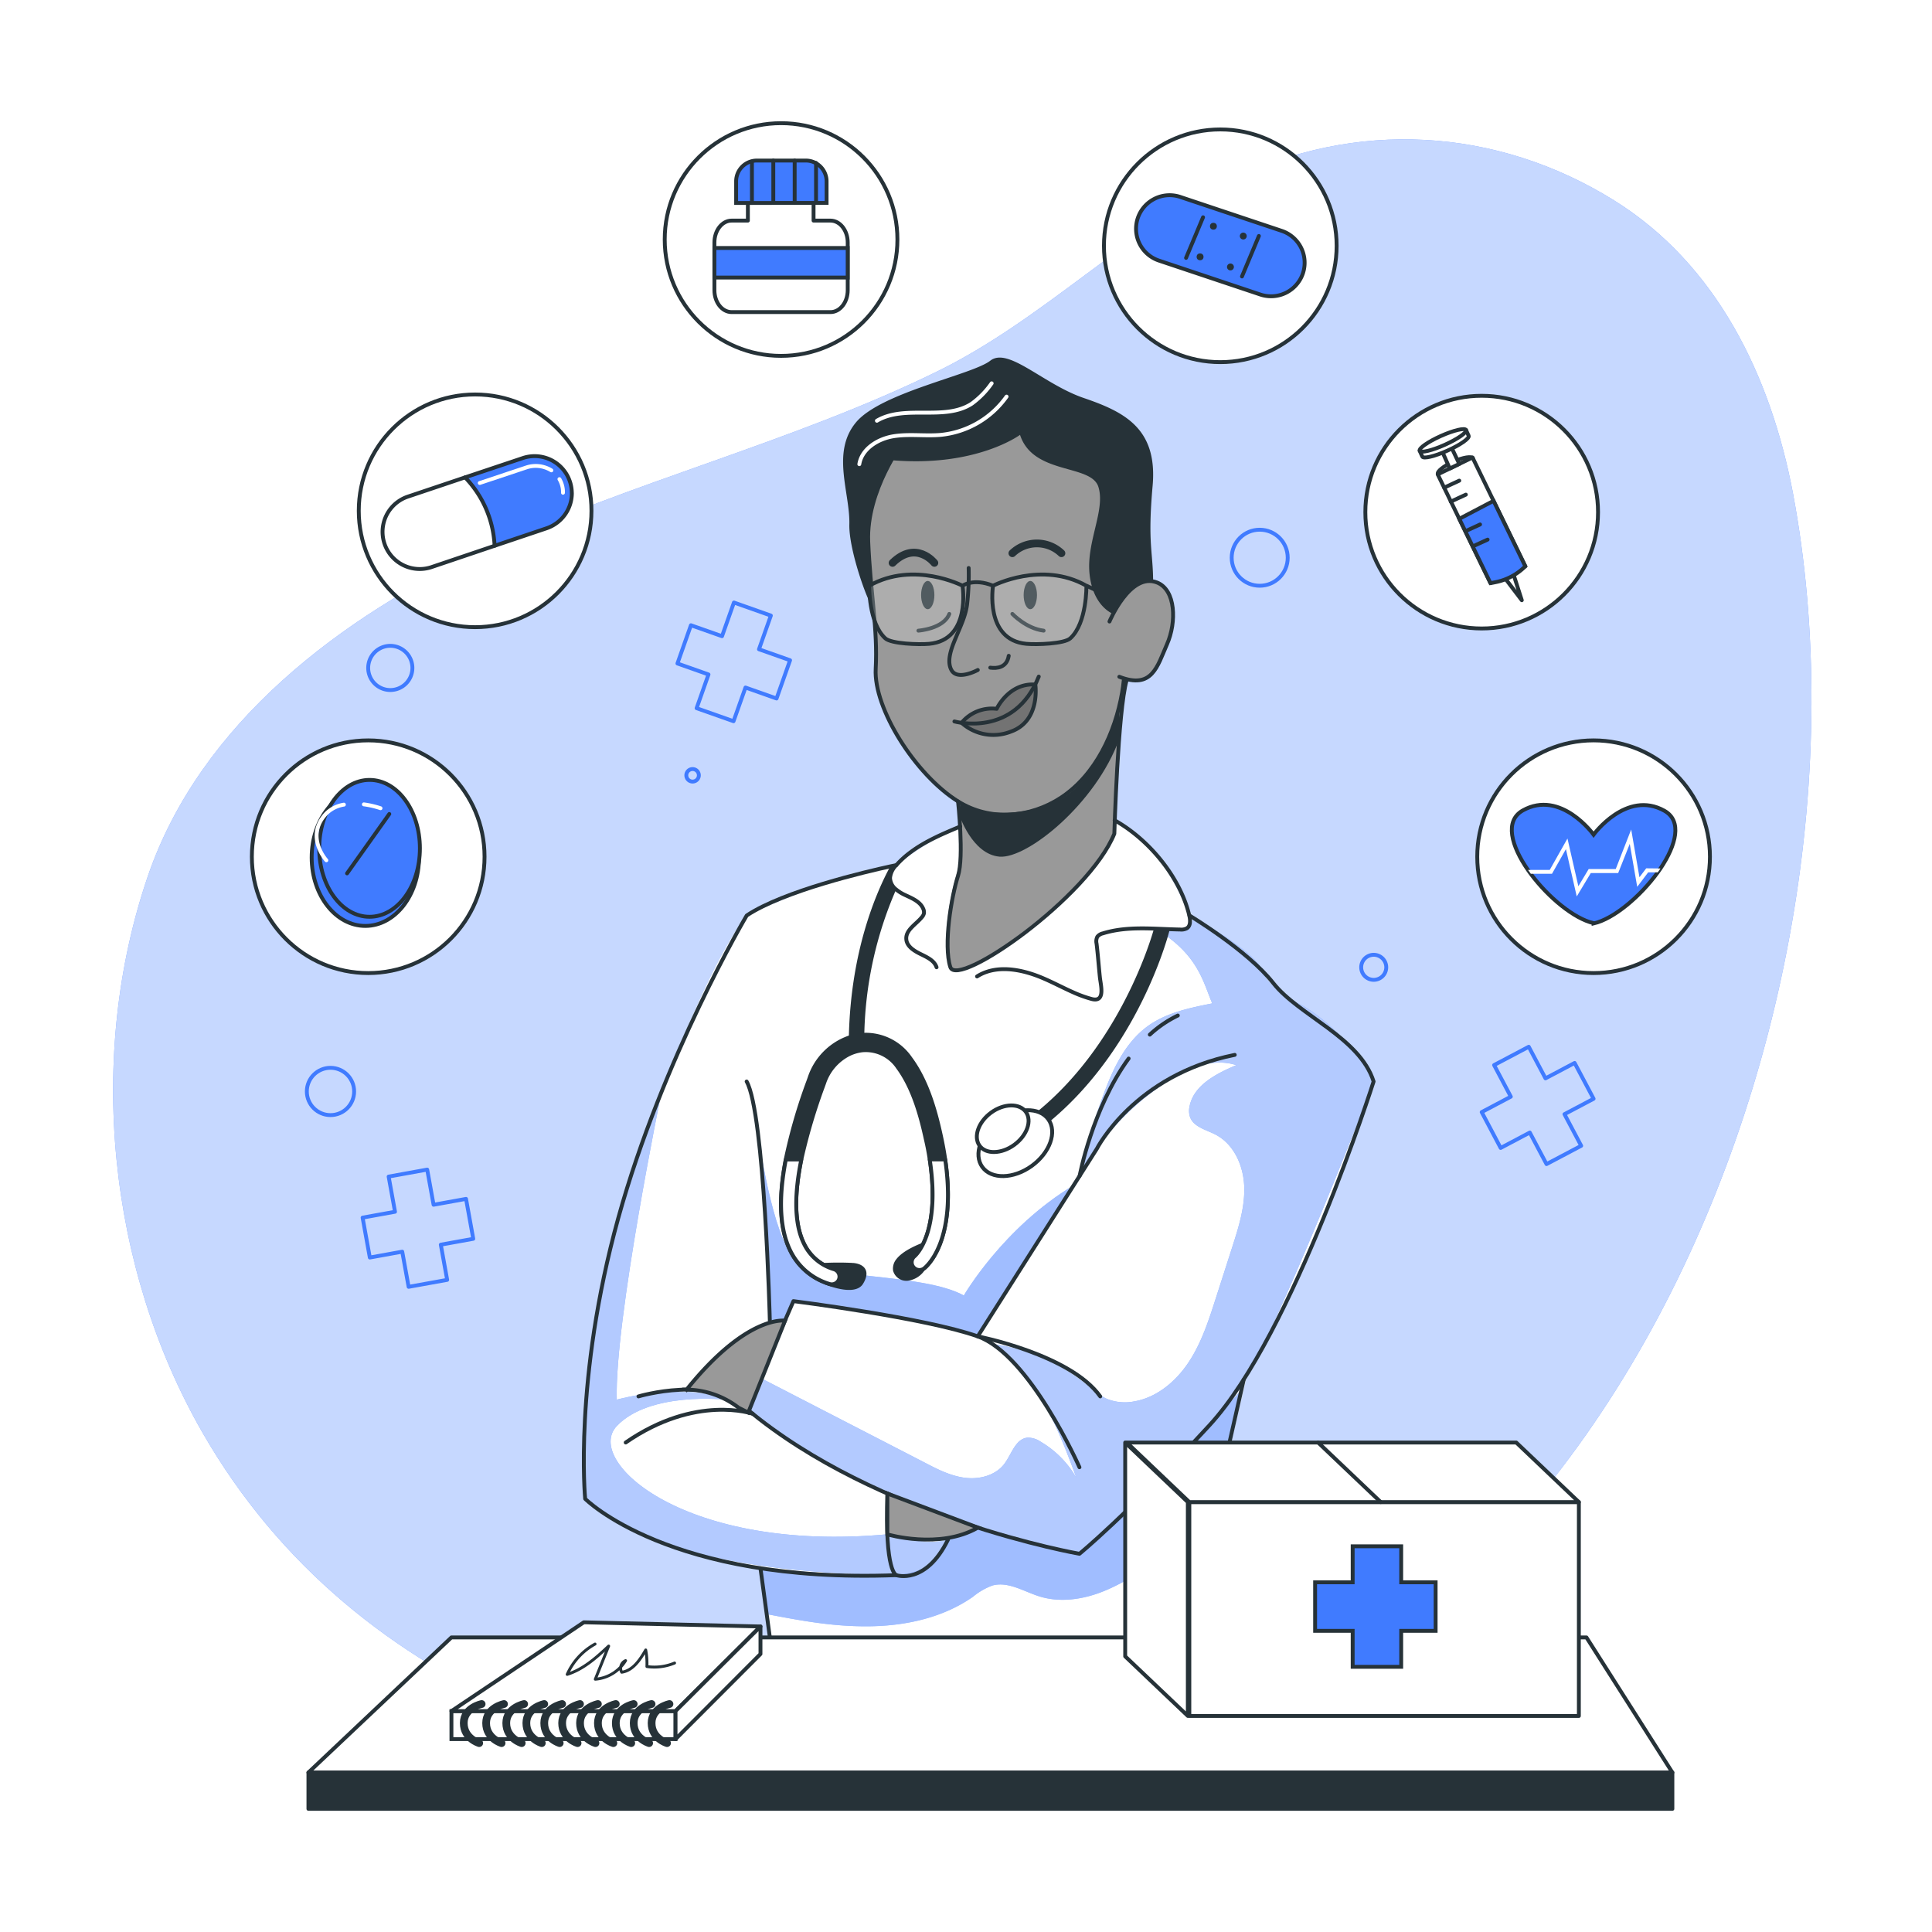 <svg class="animated" id="freepik_stories-medicine" xmlns="http://www.w3.org/2000/svg" viewBox="0 0 500 500" version="1.1" xmlns:xlink="http://www.w3.org/1999/xlink" xmlns:svgjs="http://svgjs.com/svgjs"><style>svg#freepik_stories-medicine:not(.animated) .animable {opacity: 0;}svg#freepik_stories-medicine.animated #freepik--background-simple--inject-63 {animation: 1s 1 forwards cubic-bezier(.36,-0.01,.5,1.38) slideUp;animation-delay: 0s;}svg#freepik_stories-medicine.animated #freepik--Graphics--inject-63 {animation: 1s 1 forwards cubic-bezier(.36,-0.01,.5,1.38) lightSpeedLeft;animation-delay: 0s;}svg#freepik_stories-medicine.animated #freepik--Character--inject-63 {animation: 1s 1 forwards cubic-bezier(.36,-0.01,.5,1.38) zoomIn;animation-delay: 0s;}svg#freepik_stories-medicine.animated #freepik--Table--inject-63 {animation: 1s 1 forwards cubic-bezier(.36,-0.01,.5,1.38) zoomOut;animation-delay: 0s;}svg#freepik_stories-medicine.animated #freepik--Notebook--inject-63 {animation: 1s 1 forwards cubic-bezier(.36,-0.01,.5,1.38) slideLeft;animation-delay: 0s;}svg#freepik_stories-medicine.animated #freepik--Box--inject-63 {animation: 1s 1 forwards cubic-bezier(.36,-0.01,.5,1.38) zoomIn;animation-delay: 0s;}svg#freepik_stories-medicine.animated #freepik--Medicine--inject-63 {animation: 3.1s 1 forwards cubic-bezier(.36,-0.01,.5,1.38) zoomOut,6s Infinite  linear floating;animation-delay: 0s,3.1s;}            @keyframes slideUp {                0% {                    opacity: 0;                    transform: translateY(30px);                }                100% {                    opacity: 1;                    transform: inherit;                }            }                    @keyframes lightSpeedLeft {              from {                transform: translate3d(-50%, 0, 0) skewX(20deg);                opacity: 0;              }              60% {                transform: skewX(-10deg);                opacity: 1;              }              80% {                transform: skewX(2deg);              }              to {                opacity: 1;                transform: translate3d(0, 0, 0);              }            }                    @keyframes zoomIn {                0% {                    opacity: 0;                    transform: scale(0.5);                }                100% {                    opacity: 1;                    transform: scale(1);                }            }                    @keyframes zoomOut {                0% {                    opacity: 0;                    transform: scale(1.5);                }                100% {                    opacity: 1;                    transform: scale(1);                }            }                    @keyframes slideLeft {                0% {                    opacity: 0;                    transform: translateX(-30px);                }                100% {                    opacity: 1;                    transform: translateX(0);                }            }                    @keyframes floating {                0% {                    opacity: 1;                    transform: translateY(0px);                }                50% {                    transform: translateY(-10px);                }                100% {                    opacity: 1;                    transform: translateY(0px);                }            }        </style><g id="freepik--background-simple--inject-63" class="animable" style="transform-origin: 249.042px 249.91px;"><path d="M417.69,51.84c-30.45-18.94-66.95-21-99.11-5.23C291.19,60,269.88,82.77,242.46,96.17,205,114.5,163.87,124.52,126,142.08s-74.12,45.08-87.7,84.56c-16,46.63-10.38,101.46,14.09,144.09,39.78,69.29,118.68,93.9,194.64,93,160.51-1.89,243.19-196.29,217-336C458.31,97.46,444.37,68.43,417.69,51.84Z" style="fill: rgb(64, 123, 255); transform-origin: 249.042px 249.91px;" id="el9cdvzg7laeb" class="animable"></path><g id="elk4ca0lejxfo"><path d="M417.69,51.84c-30.45-18.94-66.95-21-99.11-5.23C291.19,60,269.88,82.77,242.46,96.17,205,114.5,163.87,124.52,126,142.08s-74.12,45.08-87.7,84.56c-16,46.63-10.38,101.46,14.09,144.09,39.78,69.29,118.68,93.9,194.64,93,160.51-1.89,243.19-196.29,217-336C458.31,97.46,444.37,68.43,417.69,51.84Z" style="fill: rgb(255, 255, 255); opacity: 0.7; transform-origin: 249.042px 249.91px;" class="animable"></path></g></g><g id="freepik--Graphics--inject-63" class="animable" style="transform-origin: 245.915px 235.06px;"><polygon points="120.61 310.27 112.21 311.79 110.56 302.69 100.58 304.5 102.23 313.6 93.84 315.12 95.71 325.45 104.1 323.93 105.75 333.03 115.73 331.23 114.08 322.12 122.48 320.6 120.61 310.27" style="fill: none; stroke: rgb(64, 123, 255); stroke-linecap: round; stroke-linejoin: round; transform-origin: 108.16px 317.86px;" id="elefl1tqg5jlk" class="animable"></polygon><polygon points="204.47 170.87 196.42 168.03 199.5 159.31 189.94 155.93 186.86 164.65 178.81 161.81 175.32 171.71 183.36 174.55 180.28 183.28 189.84 186.65 192.93 177.93 200.97 180.77 204.47 170.87" style="fill: none; stroke: rgb(64, 123, 255); stroke-linecap: round; stroke-linejoin: round; transform-origin: 189.895px 171.29px;" id="el0mr2fxxe1ptq" class="animable"></polygon><polygon points="407.51 275.09 399.97 279.08 395.64 270.9 386.67 275.64 391 283.82 383.46 287.81 388.37 297.09 395.91 293.1 400.24 301.27 409.21 296.53 404.88 288.35 412.42 284.36 407.51 275.09" style="fill: none; stroke: rgb(64, 123, 255); stroke-linecap: round; stroke-linejoin: round; transform-origin: 397.94px 286.085px;" id="eldyhz49y9r1" class="animable"></polygon><circle cx="85.53" cy="282.47" r="6.12" style="fill: none; stroke: rgb(64, 123, 255); stroke-linecap: round; stroke-linejoin: round; transform-origin: 85.53px 282.47px;" id="el40vnvcynr0i" class="animable"></circle><path d="M180.86,200.65a1.62,1.62,0,1,1-1.62-1.62A1.62,1.62,0,0,1,180.86,200.65Z" style="fill: none; stroke: rgb(64, 123, 255); stroke-linecap: round; stroke-linejoin: round; transform-origin: 179.24px 200.65px;" id="elyattajmmb4" class="animable"></path><path d="M106.73,172.86a5.72,5.72,0,1,1-5.72-5.72A5.73,5.73,0,0,1,106.73,172.86Z" style="fill: none; stroke: rgb(64, 123, 255); stroke-linecap: round; stroke-linejoin: round; transform-origin: 101.01px 172.86px;" id="el26syd6k5b72" class="animable"></path><path d="M358.76,250.34a3.24,3.24,0,1,1-3.24-3.24A3.24,3.24,0,0,1,358.76,250.34Z" style="fill: none; stroke: rgb(64, 123, 255); stroke-linecap: round; stroke-linejoin: round; transform-origin: 355.52px 250.34px;" id="elt5x8qqo4ph7" class="animable"></path><circle cx="326.01" cy="144.34" r="7.25" style="fill: none; stroke: rgb(64, 123, 255); stroke-linecap: round; stroke-linejoin: round; transform-origin: 326.01px 144.34px;" id="elon1dhv3yn8e" class="animable"></circle></g><g id="freepik--Character--inject-63" class="animable" style="transform-origin: 253.315px 262.322px;"><path d="M281.37,209.51c.38.57,11.85,2.86,17.8,11.51a82.52,82.52,0,0,1,8.66,15.91s9.95,5.92,15.05,10.8,11.18,11.36,15.87,14.76,14.34,9.85,16.77,17.4c0,0-14.47,39.63-18.56,48.39s-14.18,27.35-14.18,27.35l-18,76.47H200.37l-3.56-26.23s-32-6.28-45.37-18c0,0-1.26-29,4.33-54.87s24.6-79.66,37.48-96.09c0,0,20.57-9.84,38.72-13,0,0,11.78-9.31,19.49-10.3S281.37,209.51,281.37,209.51Z" style="fill: rgb(255, 255, 255); transform-origin: 253.419px 320.805px;" id="el3l4rg95pol3" class="animable"></path><path d="M198.22,417.69c9.27,1.77,17.35,3.3,26.79,3.19s19.08-2.23,26.8-7.64a17.23,17.23,0,0,1,5-2.9c4.1-1.15,8.16,1.56,12.23,2.82,5.16,1.6,10.82.84,15.88-1.08s9.61-4.91,14.12-7.89q-1,13.8-.65,27.65l6.43.26,16.47-72.47s-28.17,32.72-41.9,42.49l-26.34-6.78s-2.48,2.06-7.7,3.1c0,0-2.39,9.19-15.83,9.21s-32.71-1.78-32.71-1.78Z" style="fill: rgb(64, 123, 255); transform-origin: 259.05px 395.865px;" id="elpjgrt87kslr" class="animable"></path><g id="elrzsjlpo9q1"><path d="M198.22,417.69c9.27,1.77,17.35,3.3,26.79,3.19s19.08-2.23,26.8-7.64a17.23,17.23,0,0,1,5-2.9c4.1-1.15,8.16,1.56,12.23,2.82,5.16,1.6,10.82.84,15.88-1.08s9.61-4.91,14.12-7.89q-1,13.8-.65,27.65l6.43.26,16.47-72.47s-28.17,32.72-41.9,42.49l-26.34-6.78s-2.48,2.06-7.7,3.1c0,0-2.39,9.19-15.83,9.21s-32.71-1.78-32.71-1.78Z" style="fill: rgb(255, 255, 255); opacity: 0.5; transform-origin: 259.05px 395.865px;" class="animable"></path></g><path d="M171.23,282.47S159,341.84,159.62,362.23c0,0,16.62-4.66,28.22,0,0,0-19.74-2.2-28.24,6.85s17.66,32.83,70,28c0,0,10.44,3.27,15.74,1.35,0,0-1.42,9.46-15.83,9.21-14.35-.57-56.33-.92-78.08-19.76C151.44,387.89,148.7,333.31,171.23,282.47Z" style="fill: rgb(64, 123, 255); transform-origin: 198.335px 345.057px;" id="elawysgjevr38" class="animable"></path><g id="elugso2z0c4ap"><path d="M171.23,282.47S159,341.84,159.62,362.23c0,0,16.62-4.66,28.22,0,0,0-19.74-2.2-28.24,6.85s17.66,32.83,70,28c0,0,10.44,3.27,15.74,1.35,0,0-1.42,9.46-15.83,9.21-14.35-.57-56.33-.92-78.08-19.76C151.44,387.89,148.7,333.31,171.23,282.47Z" style="fill: rgb(255, 255, 255); opacity: 0.6; transform-origin: 198.335px 345.057px;" class="animable"></path></g><path d="M196.24,293.85s3.61,26.29,9.44,31.79,33,3.7,43.76,9.63c0,0,10.13-17.55,28.45-28.53l-24.84,39.11-21.47-5.07-26.21-4-2.2,5.06-3.94,0S198.79,313.78,196.24,293.85Z" style="fill: rgb(64, 123, 255); transform-origin: 237.065px 319.85px;" id="elkh1d0lkuc1j" class="animable"></path><g id="elt9dgh0rty9"><path d="M196.24,293.85s3.61,26.29,9.44,31.79,33,3.7,43.76,9.63c0,0,10.13-17.55,28.45-28.53l-24.84,39.11-21.47-5.07-26.21-4-2.2,5.06-3.94,0S198.79,313.78,196.24,293.85Z" style="fill: rgb(255, 255, 255); opacity: 0.5; transform-origin: 237.065px 319.85px;" class="animable"></path></g><path d="M298.93,240.3c11.23,6.61,12.49,14.06,14.8,19.38-5.84,1.16-11.88,2.4-16.7,5.89-6,4.36-9.25,11.58-11.77,18.59a185.24,185.24,0,0,0-6,20.26,69.61,69.61,0,0,1,22.49-24.34c5.39-3.56,12.05-6.43,18.2-4.42-5.16,2.19-11,5.15-12.09,10.65a5.17,5.17,0,0,0,.11,2.76c.92,2.59,4.14,3.29,6.58,4.55,4.76,2.45,7.24,8,7.45,13.38s-1.44,10.58-3.07,15.67q-2.15,6.69-4.3,13.38c-1.83,5.7-3.69,11.48-7,16.48s-8.28,9.19-14.19,10.17a12.35,12.35,0,0,1-7.33-.83,24.32,24.32,0,0,1-4.83-3.45,50,50,0,0,0-24.64-10.64c11.62,7.68,17.12,21.63,21.94,34.7a25.55,25.55,0,0,0-9.25-9.36,5.91,5.91,0,0,0-3.36-1.06c-3.16.25-4.16,4.28-6.06,6.8-2.28,3-6.45,4.07-10.19,3.59s-7.18-2.23-10.54-4l-42.51-21.92-3,9s33.86,27,85.74,36.55c0,0,33.7-26.63,45.64-50.24s30.49-72,30.49-72-6.79-12.86-18.43-19.57c0,0-8.69-4.11-10.52-9.19s-18.16-13.85-18.16-13.85S310.55,242.65,298.93,240.3Z" style="fill: rgb(64, 123, 255); transform-origin: 274.605px 319.655px;" id="elok7c1w4z18" class="animable"></path><g id="elo9c0jh3rjz"><path d="M298.93,240.3c11.23,6.61,12.49,14.06,14.8,19.38-5.84,1.16-11.88,2.4-16.7,5.89-6,4.36-9.25,11.58-11.77,18.59a185.24,185.24,0,0,0-6,20.26,69.61,69.61,0,0,1,22.49-24.34c5.39-3.56,12.05-6.43,18.2-4.42-5.16,2.19-11,5.15-12.09,10.65a5.17,5.17,0,0,0,.11,2.76c.92,2.59,4.14,3.29,6.58,4.55,4.76,2.45,7.24,8,7.45,13.38s-1.44,10.58-3.07,15.67q-2.15,6.69-4.3,13.38c-1.83,5.7-3.69,11.48-7,16.48s-8.28,9.19-14.19,10.17a12.35,12.35,0,0,1-7.33-.83,24.32,24.32,0,0,1-4.83-3.45,50,50,0,0,0-24.64-10.64c11.62,7.68,17.12,21.63,21.94,34.7a25.55,25.55,0,0,0-9.25-9.36,5.91,5.91,0,0,0-3.36-1.06c-3.16.25-4.16,4.28-6.06,6.8-2.28,3-6.45,4.07-10.19,3.59s-7.18-2.23-10.54-4l-42.51-21.92-3,9s33.86,27,85.74,36.55c0,0,33.7-26.63,45.64-50.24s30.49-72,30.49-72-6.79-12.86-18.43-19.57c0,0-8.69-4.11-10.52-9.19s-18.16-13.85-18.16-13.85S310.55,242.65,298.93,240.3Z" style="fill: rgb(255, 255, 255); opacity: 0.6; transform-origin: 274.605px 319.655px;" class="animable"></path></g><path d="M295.36,148.25s2.27-26.47-9.14-29-17.82-13-17.82-13l-40.48,11.3-6.28,24.34,4,12.32s.84,11.43,1,17.08,0,10,4.28,16.86,8.26,13.67,17.51,19.6v15.59s-5.72,16.69-2.56,26.93c0,0,1.89,2,7.11-1s27.55-17.92,35.34-33.5l2.42-39.61s6.43,1,9.2-4.86c4.07-5.73,3.91-12.41,2.33-17.85s-8.38-1.92-8.38-1.92Z" style="fill: rgb(153, 153, 153); transform-origin: 262.472px 178.587px;" id="el2a16q2ebhkm" class="animable"></path><path d="M248.87,187.06a11.27,11.27,0,0,1,9.08-3.62s4.87-7.69,10-6.28c0,0,1.58,8.15-4.57,11.36C255.38,192.69,248.87,187.06,248.87,187.06Z" style="fill: rgb(115, 115, 115); transform-origin: 258.501px 183.523px;" id="elvvjph559yw" class="animable"></path><path d="M233.83,114.18s-9.69,12.73-9.13,26,2.49,22.68,1.93,32.92,10.24,27.39,21.31,34.3c8.27,5.17,18.64,4.29,26.69-1,9-6,13.95-16.78,15.76-27.13.18-1,.32-2,.42-3.08" style="fill: none; stroke: rgb(38, 50, 56); stroke-linecap: round; stroke-linejoin: round; transform-origin: 257.743px 162.517px;" id="elk6j8hrpb1kf" class="animable"></path><path d="M247.94,207.41s1.57,14.34,0,19.25c-1.73,5.39-3.82,17.94-2,23.61s35.87-18.16,42.45-34.51c0,0,.91-31.77,3.18-39.71" style="fill: none; stroke: rgb(38, 50, 56); stroke-linecap: round; stroke-linejoin: round; transform-origin: 268.403px 213.587px;" id="elh7ya7xcfbor" class="animable"></path><path d="M247,186.71s15.49,4.38,21.83-11.61" style="fill: none; stroke: rgb(38, 50, 56); stroke-linecap: round; stroke-linejoin: round; transform-origin: 257.915px 181.179px;" id="el4mh63z96pog" class="animable"></path><path d="M248.25,210.86s3.3,10.23,10.42,10.84,24.93-13.66,31-30.47v-8.41s-5,22-19.64,26-21.49-1.09-21.49-1.09Z" style="fill: rgb(38, 50, 56); transform-origin: 268.96px 202.269px;" id="elaked957jb9g" class="animable"></path><path d="M267.94,177.16c-6.88-.48-10,6.28-10,6.28a10.18,10.18,0,0,0-9.08,3.62,12.3,12.3,0,0,0,12.69,2.3C269.37,186.64,267.94,177.16,267.94,177.16Z" style="fill: none; stroke: rgb(38, 50, 56); stroke-linecap: round; stroke-linejoin: round; transform-origin: 258.451px 183.67px;" id="el92f5z1jmq4h" class="animable"></path><path d="M250.69,147a66.94,66.94,0,0,1-.42,9.5c-.37,2.83-1.68,5.54-2.77,8.2-1,2.42-2.67,6.14-1.28,8.69,1.58,2.89,6.83,0,6.83,0" style="fill: none; stroke: rgb(38, 50, 56); stroke-linecap: round; stroke-linejoin: round; transform-origin: 249.37px 160.837px;" id="ell8a6hw4colf" class="animable"></path><path d="M256.28,172.79c1.77.24,4.28,0,4.78-3.07" style="fill: none; stroke: rgb(38, 50, 56); stroke-linecap: round; stroke-linejoin: round; transform-origin: 258.67px 171.29px;" id="elhiptvc817wq" class="animable"></path><path d="M262,143.18a9.2,9.2,0,0,1,12.7,0" style="fill: none; stroke: rgb(38, 50, 56); stroke-linecap: round; stroke-linejoin: round; stroke-width: 2px; transform-origin: 268.35px 141.909px;" id="elj2nidwcxd5" class="animable"></path><path d="M241.82,145.68s-4.69-6-10.83,0" style="fill: none; stroke: rgb(38, 50, 56); stroke-linecap: round; stroke-linejoin: round; stroke-width: 2px; transform-origin: 236.405px 144.347px;" id="elnrybfo91509" class="animable"></path><path d="M287.13,160.85s5.35-12.85,12.33-10.09c4.81,1.91,5.1,10.21,2.55,16s-3.83,11.69-12.33,8.39" style="fill: none; stroke: rgb(38, 50, 56); stroke-linecap: round; stroke-linejoin: round; transform-origin: 295.365px 163.236px;" id="elmvqu01t1n" class="animable"></path><path d="M288.08,158.88s-5.14-1.82-6.09-10.17S286.16,132,284.26,126s-16.87-3-20.28-13.46c0,0-11.24,8.38-33,6.58,0,0-4.59,7.82-5.39,12.6a77.47,77.47,0,0,0,.08,22.53c0,.26.09.51.14.77,1.56,8.14-6.21-11.08-6-19.29s-4.74-18.64,1.71-26.41S251.62,97,256.28,93.35,270,99.42,280.47,103s19.15,7.85,17.83,22.7.07,16.84.13,24.66C298.43,150.38,293.59,148.56,288.08,158.88Z" style="fill: rgb(38, 50, 56); transform-origin: 258.313px 125.712px;" id="eljlsfruw9c9h" class="animable"></path><path d="M268.37,154c0,2-.77,3.66-1.73,3.66s-1.72-1.64-1.72-3.66.77-3.65,1.72-3.65S268.37,152,268.37,154Z" style="fill: rgb(38, 50, 56); transform-origin: 266.645px 154.005px;" id="el9v9o6z3ph39" class="animable"></path><path d="M241.82,154c0,2-.77,3.66-1.72,3.66s-1.72-1.64-1.72-3.66.77-3.65,1.72-3.65S241.82,152,241.82,154Z" style="fill: rgb(38, 50, 56); transform-origin: 240.1px 154.005px;" id="eldb7cky4pvu" class="animable"></path><path d="M262,158.88s3.57,3.79,8.09,4.33" style="fill: none; stroke: rgb(38, 50, 56); stroke-linecap: round; stroke-linejoin: round; transform-origin: 266.045px 161.045px;" id="elufkdyylr14i" class="animable"></path><path d="M237.68,163.21s6.53-.46,8-4.33" style="fill: none; stroke: rgb(38, 50, 56); stroke-linecap: round; stroke-linejoin: round; transform-origin: 241.68px 161.045px;" id="elkd2ck54sped" class="animable"></path><path d="M252.86,252.7c4.86-3.09,11.29-1.93,16.61.26,2.92,1.21,5.7,2.73,8.61,4a31.67,31.67,0,0,0,4.44,1.58c3.65.95,2.34-3.58,2.13-5.61-.3-2.91-.51-5.83-.86-8.72a2.63,2.63,0,0,1,.2-1.78,2.48,2.48,0,0,1,1.42-.87c6.41-2,13.32-1.12,20-1a3,3,0,0,0,1.76-.33c1-.65.89-2.12.62-3.28-2.31-9.88-10.46-19.71-19.32-24.65" style="fill: none; stroke: rgb(38, 50, 56); stroke-linecap: round; stroke-linejoin: round; transform-origin: 280.418px 235.485px;" id="el44q1nruj3va" class="animable"></path><path d="M248.5,213.9c-4.41,1.84-8.94,3.75-12.74,6.57a24.57,24.57,0,0,0-3.79,3.42,5.34,5.34,0,0,0-1.63,3.31,3.94,3.94,0,0,0,1.59,3,10.14,10.14,0,0,0,2.2,1.38c1.84.87,4,1.72,4.78,3.57a2.17,2.17,0,0,1,.2,1.25,2.3,2.3,0,0,1-.56,1c-1.52,1.85-4.2,3.28-4,5.67.13,1.85,2,3,3.66,3.82s3.6,1.67,4.17,3.44" style="fill: none; stroke: rgb(38, 50, 56); stroke-linecap: round; stroke-linejoin: round; transform-origin: 239.42px 232.115px;" id="el2uh9bew4672" class="animable"></path><path d="M222.39,120.13c.65-4,4.83-6.58,8.85-7.23s8.15,0,12.2-.35a23.78,23.78,0,0,0,17.06-9.91" style="fill: none; stroke: rgb(255, 255, 255); stroke-linecap: round; stroke-linejoin: round; transform-origin: 241.445px 111.385px;" id="elgi0969ejweu" class="animable"></path><path d="M226.94,108.89c7.26-4.29,17.46.17,24.54-4.41a22.13,22.13,0,0,0,5.16-5.28" style="fill: none; stroke: rgb(255, 255, 255); stroke-linecap: round; stroke-linejoin: round; transform-origin: 241.79px 104.045px;" id="elzucuoc8ic7" class="animable"></path><path d="M319.55,273c-26,5.19-35.7,24.32-35.7,24.32l-30.8,48.51" style="fill: none; stroke: rgb(38, 50, 56); stroke-linecap: round; stroke-linejoin: round; transform-origin: 286.3px 309.415px;" id="eldkiro3z3gjo" class="animable"></path><path d="M297.57,267.76a29.53,29.53,0,0,1,7.25-4.94" style="fill: none; stroke: rgb(38, 50, 56); stroke-linecap: round; stroke-linejoin: round; transform-origin: 301.195px 265.29px;" id="elmt5nyfjskx" class="animable"></path><path d="M279.39,304.38s3.28-17.52,12.7-30.43" style="fill: none; stroke: rgb(38, 50, 56); stroke-linecap: round; stroke-linejoin: round; transform-origin: 285.74px 289.165px;" id="elpogesluv83k" class="animable"></path><path d="M199.23,341.76s-1.35-53.67-6-61.87" style="fill: none; stroke: rgb(38, 50, 56); stroke-linecap: round; stroke-linejoin: round; transform-origin: 196.23px 310.825px;" id="elcybsp8sz3x" class="animable"></path><path d="M307.83,236.93s15,9,21.66,17.46,22.4,14.08,26,25.5c0,0-20.73,65.32-42.45,88.93s-33.68,33.3-33.68,33.3-52.25-9.08-86.14-37.54l12.12-27.85s34.17,4.32,47.68,9.12,26.34,33.87,26.34,33.87" style="fill: none; stroke: rgb(38, 50, 56); stroke-linecap: round; stroke-linejoin: round; transform-origin: 274.355px 319.525px;" id="elm7q02ivamu" class="animable"></path><path d="M253.05,345.85s23.92,4.65,31.69,15.54" style="fill: none; stroke: rgb(38, 50, 56); stroke-linecap: round; stroke-linejoin: round; transform-origin: 268.895px 353.62px;" id="elf2m7hpkkw8" class="animable"></path><polyline points="321.88 357.05 304.82 432.1 200.37 432.1 196.81 405.87" style="fill: none; stroke: rgb(38, 50, 56); stroke-linecap: round; stroke-linejoin: round; transform-origin: 259.345px 394.575px;" id="el4j7nc8vnfno" class="animable"></polyline><path d="M245.35,398.44c-5.77,11.82-13.38,9.21-13.38,9.21-58.85,2.23-80.53-19.76-80.53-19.76s-3-30.93,8.57-72.67,33.24-78.29,33.24-78.29c9.61-6.39,31.05-11.38,37.1-12.7l1.62-.34" style="fill: none; stroke: rgb(38, 50, 56); stroke-linecap: round; stroke-linejoin: round; transform-origin: 198.22px 315.892px;" id="elg0ganvhahun" class="animable"></path><path d="M232,407.65s-3.11-.51-2.32-21.13" style="fill: none; stroke: rgb(38, 50, 56); stroke-linecap: round; stroke-linejoin: round; transform-origin: 230.776px 397.085px;" id="ela9jusxh03b7" class="animable"></path><path d="M194.84,365.9s-14.7-5.18-32.91,7.42" style="fill: none; stroke: rgb(38, 50, 56); stroke-linecap: round; stroke-linejoin: round; transform-origin: 178.385px 369.083px;" id="elueltsjpue8" class="animable"></path><path d="M165.23,361.39s19.26-5.73,28,3.45" style="fill: none; stroke: rgb(38, 50, 56); stroke-linecap: round; stroke-linejoin: round; transform-origin: 179.23px 362.232px;" id="el2jxkokvkzy" class="animable"></path><path d="M191.15,364.32l2.5,1.25,9.52-23.78s-9.86-1.61-25.48,17.84A22.41,22.41,0,0,1,191.15,364.32Z" style="fill: rgb(153, 153, 153); stroke: rgb(38, 50, 56); stroke-miterlimit: 10; transform-origin: 190.43px 353.664px;" id="el2wk6m2tbsof" class="animable"></path><path d="M229.65,386.52l0,10.57s13.47,4,23.44-1.75Z" style="fill: rgb(153, 153, 153); stroke: rgb(38, 50, 56); stroke-miterlimit: 10; transform-origin: 241.37px 392.482px;" id="el9i6o8hx1jc6" class="animable"></path><path d="M302.66,240.45a1.91,1.91,0,0,1-.06.58c-.42,1.65-10.69,40.42-43.56,57.67a1.94,1.94,0,0,1-.93.23,2,2,0,0,1-.93-3.77c30-15.73,40.57-51.58,41.49-54.88Z" style="fill: rgb(38, 50, 56); transform-origin: 279.387px 269.605px;" id="elz35w4zrudhb" class="animable"></path><path d="M231.93,230.17a98.49,98.49,0,0,0-8.25,37.6c0,1.05,0,2.12,0,3.21,0,.27,0,.54,0,.81a6.71,6.71,0,0,0-.89.09,10.61,10.61,0,0,0-3.11,1c0-1.47,0-2.9,0-4.31.43-22.44,7.13-37.71,10.7-44.31l1.62-.34a5.34,5.34,0,0,0-1.63,3.31A3.94,3.94,0,0,0,231.93,230.17Z" style="fill: rgb(38, 50, 56); transform-origin: 225.84px 248.4px;" id="elgh4rcypmckn" class="animable"></path><path d="M271.31,289.68c2.34,3.25.42,8.65-4.3,12.06s-10.44,3.53-12.79.28-.43-8.65,4.29-12.06S269,286.43,271.31,289.68Z" style="fill: rgb(255, 255, 255); stroke: rgb(38, 50, 56); stroke-linecap: round; stroke-linejoin: round; transform-origin: 262.762px 295.85px;" id="elv8w2ckktvo" class="animable"></path><path d="M265.49,287.75c1.66,2.3.3,6.12-3,8.53s-7.39,2.5-9,.2-.3-6.12,3-8.53S263.83,285.46,265.49,287.75Z" style="fill: rgb(255, 255, 255); stroke: rgb(38, 50, 56); stroke-linecap: round; stroke-linejoin: round; transform-origin: 259.501px 292.117px;" id="elpqxhxxiqre" class="animable"></path><path d="M239.06,328.34a2,2,0,0,1-2.39-3.2c.17-.14,6.88-5.85,3.94-25.08-.25-1.63-.57-3.37-1-5.2-1.27-5.83-3.23-13.21-7.24-18.63a10,10,0,0,0-8.75-4.44,6.71,6.71,0,0,0-.89.09,10.61,10.61,0,0,0-3.11,1,12.91,12.91,0,0,0-6.32,7.38l-.36,1a146.35,146.35,0,0,0-5.55,18.79c-1.6,7.85-2.14,16.08.7,21.83a12.5,12.5,0,0,0,7.76,6.57,2,2,0,0,1-.62,3.9,2,2,0,0,1-.62-.1,16.5,16.5,0,0,1-10.1-8.6c-3.2-6.47-2.78-15.28-1.16-23.6a140.36,140.36,0,0,1,5.82-20.12l.36-1a16.54,16.54,0,0,1,10.09-10.37,14.17,14.17,0,0,1,2.51-.62c.51-.07,1-.12,1.52-.15a14,14,0,0,1,11.94,6.09c4.46,6,6.58,13.93,7.93,20.15.47,2.14.83,4.15,1.1,6.05C247.78,321.64,239.45,328.06,239.06,328.34Z" style="fill: rgb(38, 50, 56); stroke: rgb(38, 50, 56); stroke-miterlimit: 10; transform-origin: 223.723px 300.067px;" id="elgjno40tm1qp" class="animable"></path><path d="M213.83,332s7.25,3,9.09,0,.35-4.41-2.16-4.65a73.46,73.46,0,0,0-7.51,0Z" style="fill: rgb(38, 50, 56); stroke: rgb(38, 50, 56); stroke-miterlimit: 10; transform-origin: 218.495px 330.294px;" id="elrvv06cl5d7" class="animable"></path><path d="M217.16,331a2,2,0,0,1-1.9,1.38,2,2,0,0,1-.62-.1,16.5,16.5,0,0,1-10.1-8.6c-3.2-6.47-2.78-15.28-1.16-23.6h4c-1.6,7.85-2.14,16.08.7,21.83a12.5,12.5,0,0,0,7.76,6.57A2,2,0,0,1,217.16,331Z" style="fill: rgb(255, 255, 255); stroke: rgb(38, 50, 56); stroke-linecap: round; stroke-linejoin: round; transform-origin: 209.698px 316.23px;" id="elf0lq6o0yo4m" class="animable"></path><path d="M232.38,326.17a3.33,3.33,0,0,0-.75,2.61,3.05,3.05,0,0,0,3.24,2.18,5.74,5.74,0,0,0,3.64-2c1-1.12,4.47-8.45,1.26-7.19C237.44,322.65,233.94,324.14,232.38,326.17Z" style="fill: rgb(38, 50, 56); stroke: rgb(38, 50, 56); stroke-miterlimit: 10; transform-origin: 236.35px 326.3px;" id="el5ik4cjh6il7" class="animable"></path><path d="M239.06,328.34a2,2,0,0,1-2.39-3.2c.17-.14,6.88-5.85,3.94-25.08h4C247.78,321.64,239.45,328.06,239.06,328.34Z" style="fill: rgb(255, 255, 255); stroke: rgb(38, 50, 56); stroke-linecap: round; stroke-linejoin: round; transform-origin: 240.64px 314.367px;" id="elwy89h5copmh" class="animable"></path><g id="elopi5agmv52l"><path d="M257,151.59s12.59-6.54,24.16,0c0,0,.19,9.65-4.18,13.62-1.55,1.41-8.65,1.65-11.34,1.41C254.72,165.63,257,151.59,257,151.59Z" style="fill: rgb(255, 255, 255); opacity: 0.2; transform-origin: 268.982px 157.692px;" class="animable"></path></g><g id="elp8fvab4mits"><path d="M249.1,151.59s-12.59-6.54-24.15,0c0,0-.19,9.65,4.17,13.62,1.55,1.41,8.66,1.65,11.34,1.41C251.38,165.63,249.1,151.59,249.1,151.59Z" style="fill: rgb(255, 255, 255); opacity: 0.2; transform-origin: 237.123px 157.692px;" class="animable"></path></g><path d="M257,151.59s12.59-6.54,24.16,0c0,0,.19,9.65-4.18,13.62-1.55,1.41-8.65,1.65-11.34,1.41C254.72,165.63,257,151.59,257,151.59Z" style="fill: none; stroke: rgb(38, 50, 56); stroke-miterlimit: 10; transform-origin: 268.982px 157.692px;" id="el7dmsijtgxd" class="animable"></path><path d="M249.1,151.59s-12.59-6.54-24.15,0c0,0-.19,9.65,4.17,13.62,1.55,1.41,8.66,1.65,11.34,1.41C251.38,165.63,249.1,151.59,249.1,151.59Z" style="fill: none; stroke: rgb(38, 50, 56); stroke-miterlimit: 10; transform-origin: 237.123px 157.692px;" id="elrz0j8etrp7i" class="animable"></path><path d="M249.1,151.59s2.82-2.07,7.9,0" style="fill: none; stroke: rgb(38, 50, 56); stroke-miterlimit: 10; transform-origin: 253.05px 151.13px;" id="elnwooraeb3ls" class="animable"></path><line x1="281.16" y1="151.59" x2="286.42" y2="154.03" style="fill: none; stroke: rgb(38, 50, 56); stroke-miterlimit: 10; transform-origin: 283.79px 152.81px;" id="el7a8z0evze4e" class="animable"></line></g><g id="freepik--Table--inject-63" class="animable" style="transform-origin: 256.315px 445.945px;"><polyline points="79.82 458.72 116.83 423.76 410.57 423.76 432.81 458.72 79.82 458.72" style="fill: rgb(255, 255, 255); stroke: rgb(38, 50, 56); stroke-linecap: round; stroke-linejoin: round; transform-origin: 256.315px 441.24px;" id="eltua1d4rp47" class="animable"></polyline><rect x="79.82" y="458.72" width="352.99" height="9.41" style="fill: rgb(38, 50, 56); stroke: rgb(38, 50, 56); stroke-linecap: round; stroke-linejoin: round; transform-origin: 256.315px 463.425px;" id="elnunmzfa7hrc" class="animable"></rect></g><g id="freepik--Notebook--inject-63" class="animable" style="transform-origin: 156.82px 435.485px;"><polygon points="116.83 450.08 116.83 442.83 174.83 442.83 174.83 450.08 163.64 450.08 116.83 450.08" style="fill: rgb(255, 255, 255); stroke: rgb(38, 50, 56); stroke-miterlimit: 10; transform-origin: 145.83px 446.455px;" id="elr3t5bee5vp" class="animable"></polygon><polygon points="116.83 442.83 151.09 419.85 196.81 420.93 174.83 442.83 116.83 442.83" style="fill: rgb(255, 255, 255); stroke: rgb(38, 50, 56); stroke-linecap: round; stroke-linejoin: round; transform-origin: 156.82px 431.34px;" id="elxsye6emygc" class="animable"></polygon><polygon points="174.83 450.08 196.81 428.06 196.81 420.93 174.83 442.83 174.83 450.08" style="fill: rgb(255, 255, 255); stroke: rgb(38, 50, 56); stroke-linecap: round; stroke-linejoin: round; transform-origin: 185.82px 435.505px;" id="elegvqnksarjq" class="animable"></polygon><path d="M173.26,441s-4.63.92-4.63,4.93,4,5.19,4,5.19" style="fill: none; stroke: rgb(38, 50, 56); stroke-linecap: round; stroke-linejoin: round; stroke-width: 2px; transform-origin: 170.945px 446.06px;" id="el4tb12g70shc" class="animable"></path><path d="M168.63,441s-4.63.92-4.63,4.93,4,5.19,4,5.19" style="fill: none; stroke: rgb(38, 50, 56); stroke-linecap: round; stroke-linejoin: round; stroke-width: 2px; transform-origin: 166.315px 446.06px;" id="elz3p1iztte5b" class="animable"></path><path d="M164,441s-4.63.92-4.63,4.93,4,5.19,4,5.19" style="fill: none; stroke: rgb(38, 50, 56); stroke-linecap: round; stroke-linejoin: round; stroke-width: 2px; transform-origin: 161.685px 446.06px;" id="eli6561u29a5" class="animable"></path><path d="M159.37,441s-4.63.92-4.63,4.93,4,5.19,4,5.19" style="fill: none; stroke: rgb(38, 50, 56); stroke-linecap: round; stroke-linejoin: round; stroke-width: 2px; transform-origin: 157.055px 446.06px;" id="elpj4ph9uj74o" class="animable"></path><path d="M154.74,441s-4.63.92-4.63,4.93,4,5.19,4,5.19" style="fill: none; stroke: rgb(38, 50, 56); stroke-linecap: round; stroke-linejoin: round; stroke-width: 2px; transform-origin: 152.425px 446.06px;" id="elu2k16gthbvc" class="animable"></path><path d="M150.11,441s-4.63.92-4.63,4.93,4,5.19,4,5.19" style="fill: none; stroke: rgb(38, 50, 56); stroke-linecap: round; stroke-linejoin: round; stroke-width: 2px; transform-origin: 147.795px 446.06px;" id="ellxud4tdpiwq" class="animable"></path><path d="M145.48,441s-4.63.92-4.63,4.93,4,5.19,4,5.19" style="fill: none; stroke: rgb(38, 50, 56); stroke-linecap: round; stroke-linejoin: round; stroke-width: 2px; transform-origin: 143.165px 446.06px;" id="el12vxtstep2g" class="animable"></path><path d="M140.85,441s-4.63.92-4.63,4.93,4,5.19,4,5.19" style="fill: none; stroke: rgb(38, 50, 56); stroke-linecap: round; stroke-linejoin: round; stroke-width: 2px; transform-origin: 138.535px 446.06px;" id="eldjhwt4p9ehj" class="animable"></path><path d="M135.65,441s-4.63.92-4.63,4.93,4,5.19,4,5.19" style="fill: none; stroke: rgb(38, 50, 56); stroke-linecap: round; stroke-linejoin: round; stroke-width: 2px; transform-origin: 133.335px 446.06px;" id="elpttbhykdmue" class="animable"></path><path d="M130.44,441s-4.63.92-4.63,4.93,4,5.19,4,5.19" style="fill: none; stroke: rgb(38, 50, 56); stroke-linecap: round; stroke-linejoin: round; stroke-width: 2px; transform-origin: 128.125px 446.06px;" id="el54jb4rifce" class="animable"></path><path d="M124.65,441s-4.63.92-4.63,4.93,4,5.19,4,5.19" style="fill: none; stroke: rgb(38, 50, 56); stroke-linecap: round; stroke-linejoin: round; stroke-width: 2px; transform-origin: 122.335px 446.06px;" id="elv09qy38ge2c" class="animable"></path><path d="M154,425.48a16.75,16.75,0,0,0-7.21,7.85C151,432,154.33,429,157.52,426l-3.46,8.58a10.17,10.17,0,0,0,7.84-4.81,2.12,2.12,0,0,0-1,3c2.9-.42,4.75-3.22,6.21-5.76a18.68,18.68,0,0,1,.31,4.29,13.59,13.59,0,0,0,7.16-.91" style="fill: none; stroke: rgb(38, 50, 56); stroke-linecap: round; stroke-linejoin: round; stroke-width: 0.75px; transform-origin: 160.685px 430.03px;" id="elpwn4ipxg8u7" class="animable"></path></g><g id="freepik--Box--inject-63" class="animable" style="transform-origin: 349.905px 408.705px;"><rect x="307.8" y="388.74" width="100.81" height="55.35" style="fill: rgb(255, 255, 255); stroke: rgb(38, 50, 56); stroke-linecap: round; stroke-linejoin: round; transform-origin: 358.205px 416.415px;" id="el2lwcjoxfev3" class="animable"></rect><polygon points="307.41 444.08 291.2 428.67 291.2 373.32 307.41 388.74 307.41 444.08" style="fill: rgb(255, 255, 255); stroke: rgb(38, 50, 56); stroke-linecap: round; stroke-linejoin: round; transform-origin: 299.305px 408.7px;" id="eltbc7bc22mv" class="animable"></polygon><polygon points="408.61 388.74 392.4 373.32 291.6 373.32 307.8 388.74 408.61 388.74" style="fill: rgb(255, 255, 255); stroke: rgb(38, 50, 56); stroke-linecap: round; stroke-linejoin: round; transform-origin: 350.105px 381.03px;" id="elqrbx84vf68" class="animable"></polygon><polygon points="371.54 409.5 362.63 409.5 362.63 400.18 350.07 400.18 350.07 409.5 340.35 409.5 340.35 422.06 350.07 422.06 350.07 431.37 362.63 431.37 362.63 422.06 371.54 422.06 371.54 409.5" style="fill: rgb(64, 123, 255); stroke: rgb(38, 50, 56); stroke-miterlimit: 10; transform-origin: 355.945px 415.775px;" id="elhedbssq97mq" class="animable"></polygon><line x1="357.33" y1="388.74" x2="341.12" y2="373.32" style="fill: rgb(255, 255, 255); stroke: rgb(38, 50, 56); stroke-linecap: round; stroke-linejoin: round; transform-origin: 349.225px 381.03px;" id="eljy9byf937p" class="animable"></line></g><g id="freepik--Medicine--inject-63" class="animable animator-active" style="transform-origin: 253.855px 140.225px;"><g id="elmhcyqwaov5"><circle cx="122.96" cy="132.2" r="30.11" style="fill: rgb(255, 255, 255); stroke: rgb(38, 50, 56); stroke-linecap: round; stroke-linejoin: round; transform-origin: 122.96px 132.2px; transform: rotate(-45deg);" class="animable"></circle></g><path d="M148,127.59a9.64,9.64,0,0,1-6.55,9.13L128,141.25l-16.37,5.53a9.62,9.62,0,0,1-6.15-18.23l14.87-5,14.94-5a9.63,9.63,0,0,1,12.7,9.09Z" style="fill: rgb(255, 255, 255); transform-origin: 123.503px 132.654px;" id="elfoanqu6h0pt" class="animable"></path><path d="M148,127.59a9.64,9.64,0,0,1-6.55,9.13L128,141.25a27.85,27.85,0,0,0-7.65-17.71l14.94-5a9.63,9.63,0,0,1,12.7,9.09Z" style="fill: rgb(64, 123, 255); transform-origin: 134.175px 129.644px;" id="el8slujyfvugr" class="animable"></path><path d="M148,127.59a9.64,9.64,0,0,1-6.55,9.13L128,141.25l-16.37,5.53a9.62,9.62,0,0,1-6.15-18.23l14.87-5,14.94-5a9.63,9.63,0,0,1,12.7,9.09Z" style="fill: none; stroke: rgb(38, 50, 56); stroke-linecap: round; stroke-linejoin: round; transform-origin: 123.503px 132.654px;" id="el0m8a5sweb0w" class="animable"></path><path d="M128,141.25a27.26,27.26,0,0,0-7.65-17.71" style="fill: none; stroke: rgb(38, 50, 56); stroke-linecap: round; stroke-linejoin: round; transform-origin: 124.175px 132.395px;" id="eldhlnhvap7jp" class="animable"></path><path d="M144.78,124a6.58,6.58,0,0,1,.92,3.52" style="fill: none; stroke: rgb(255, 255, 255); stroke-linecap: round; stroke-linejoin: round; transform-origin: 145.241px 125.76px;" id="elxxnbnfjvzwk" class="animable"></path><path d="M124.15,125l12-4a7.7,7.7,0,0,1,6.54.73" style="fill: none; stroke: rgb(255, 255, 255); stroke-linecap: round; stroke-linejoin: round; transform-origin: 133.42px 122.792px;" id="elkzq8ptnk38b" class="animable"></path><g id="elajdol54cbg"><circle cx="315.81" cy="63.61" r="30.11" style="fill: rgb(255, 255, 255); stroke: rgb(38, 50, 56); stroke-linecap: round; stroke-linejoin: round; transform-origin: 315.81px 63.61px; transform: rotate(-22.94deg);" class="animable"></circle></g><path d="M326.19,76.23l-26.26-8.79a8.69,8.69,0,0,1-5.47-11h0a8.69,8.69,0,0,1,11-5.47l26.26,8.78a8.7,8.7,0,0,1,5.47,11h0A8.7,8.7,0,0,1,326.19,76.23Z" style="fill: rgb(64, 123, 255); transform-origin: 315.824px 63.598px;" id="elxdvauh1xa" class="animable"></path><line x1="306.95" y1="66.74" x2="311.35" y2="56.23" style="fill: none; stroke: rgb(38, 50, 56); stroke-linecap: round; stroke-linejoin: round; transform-origin: 309.15px 61.485px;" id="eljikz7xt0v4o" class="animable"></line><line x1="321.42" y1="71.55" x2="325.8" y2="61.07" style="fill: none; stroke: rgb(38, 50, 56); stroke-linecap: round; stroke-linejoin: round; transform-origin: 323.61px 66.31px;" id="el3lgmjbh0ttj" class="animable"></line><circle cx="310.58" cy="66.47" r="0.89" style="fill: rgb(38, 50, 56); transform-origin: 310.58px 66.47px;" id="el76qa4986lnn" class="animable"></circle><path d="M319.33,69.09a.89.89,0,1,1-.89-.89A.89.89,0,0,1,319.33,69.09Z" style="fill: rgb(38, 50, 56); transform-origin: 318.44px 69.09px;" id="eli483piw0ga9" class="animable"></path><circle cx="314.03" cy="58.55" r="0.89" style="fill: rgb(38, 50, 56); transform-origin: 314.03px 58.55px;" id="eloyglb31y35n" class="animable"></circle><path d="M322.65,61.09a.89.89,0,1,1-.89-.89A.89.89,0,0,1,322.65,61.09Z" style="fill: rgb(38, 50, 56); transform-origin: 321.76px 61.09px;" id="el4pdhlcgjss" class="animable"></path><path d="M326.19,76.23l-26.26-8.79a8.69,8.69,0,0,1-5.47-11h0a8.69,8.69,0,0,1,11-5.47l26.26,8.78a8.7,8.7,0,0,1,5.47,11h0A8.7,8.7,0,0,1,326.19,76.23Z" style="fill: none; stroke: rgb(38, 50, 56); stroke-linecap: round; stroke-linejoin: round; transform-origin: 315.824px 63.598px;" id="el5k7r7cbj6fm" class="animable"></path><circle cx="202.14" cy="61.99" r="30.11" style="fill: rgb(255, 255, 255); stroke: rgb(38, 50, 56); stroke-linecap: round; stroke-linejoin: round; transform-origin: 202.14px 61.99px;" id="eljc0rwmwkcb" class="animable"></circle><path d="M219.39,62.76V75.1c0,3.13-2,5.67-4.45,5.67h-25.6c-2.46,0-4.45-2.54-4.45-5.67V62.76c0-3.13,2-5.67,4.45-5.67h4.21V49.93h17v7.16h4.36C217.39,57.09,219.39,59.63,219.39,62.76Z" style="fill: rgb(255, 255, 255); stroke: rgb(38, 50, 56); stroke-linecap: round; stroke-linejoin: round; transform-origin: 202.14px 65.35px;" id="elu9rxg8x541" class="animable"></path><rect x="184.89" y="64.18" width="34.49" height="7.65" style="fill: rgb(64, 123, 255); stroke: rgb(38, 50, 56); stroke-miterlimit: 10; transform-origin: 202.135px 68.005px;" id="el9yojpqk78zg" class="animable"></rect><path d="M195.9,41.55h12.64a5.38,5.38,0,0,1,5.38,5.38v5.59a0,0,0,0,1,0,0H190.51a0,0,0,0,1,0,0V46.93A5.38,5.38,0,0,1,195.9,41.55Z" style="fill: rgb(64, 123, 255); stroke: rgb(38, 50, 56); stroke-miterlimit: 10; transform-origin: 202.215px 47.035px;" id="elf4nfq6hko7" class="animable"></path><line x1="194.6" y1="41.89" x2="194.6" y2="52.52" style="fill: none; stroke: rgb(38, 50, 56); stroke-linecap: round; stroke-linejoin: round; transform-origin: 194.6px 47.205px;" id="eliz5sxhos39" class="animable"></line><line x1="200.13" y1="41.55" x2="200.13" y2="52.52" style="fill: none; stroke: rgb(38, 50, 56); stroke-linecap: round; stroke-linejoin: round; transform-origin: 200.13px 47.035px;" id="el9k180qp93u6" class="animable"></line><line x1="205.66" y1="41.55" x2="205.66" y2="52.52" style="fill: none; stroke: rgb(38, 50, 56); stroke-linecap: round; stroke-linejoin: round; transform-origin: 205.66px 47.035px;" id="el8sjgoy2n5o6" class="animable"></line><line x1="211.19" y1="42.17" x2="211.19" y2="52.52" style="fill: none; stroke: rgb(38, 50, 56); stroke-linecap: round; stroke-linejoin: round; transform-origin: 211.19px 47.345px;" id="el9isubxbaq8d" class="animable"></line><g id="elybzuspleoko"><circle cx="95.29" cy="221.72" r="30.11" style="fill: rgb(255, 255, 255); stroke: rgb(38, 50, 56); stroke-linecap: round; stroke-linejoin: round; transform-origin: 95.29px 221.72px; transform: rotate(-80.69deg);" class="animable"></circle></g><g id="el76mijkkm3hd"><ellipse cx="94.55" cy="221.92" rx="13.89" ry="17.71" style="fill: rgb(64, 123, 255); stroke: rgb(38, 50, 56); stroke-linecap: round; stroke-linejoin: round; transform-origin: 94.55px 221.92px; transform: rotate(-64.69deg);" class="animable"></ellipse></g><g id="elbo01g05kqhm"><ellipse cx="95.64" cy="219.55" rx="13.03" ry="17.71" style="fill: rgb(64, 123, 255); stroke: rgb(38, 50, 56); stroke-linecap: round; stroke-linejoin: round; transform-origin: 95.64px 219.55px; transform: rotate(-64.69deg);" class="animable"></ellipse></g><line x1="100.75" y1="210.66" x2="89.82" y2="226.03" style="fill: rgb(255, 255, 255); stroke: rgb(38, 50, 56); stroke-linecap: round; stroke-linejoin: round; transform-origin: 95.285px 218.345px;" id="ele4jwdbznqdc" class="animable"></line><path d="M94.17,208.17a23.58,23.58,0,0,1,4.31,1" style="fill: none; stroke: rgb(255, 255, 255); stroke-linecap: round; stroke-linejoin: round; transform-origin: 96.325px 208.67px;" id="el0vyy65c2zn8q" class="animable"></path><path d="M84.46,222.64s-5.58-6.11-.13-12A8.34,8.34,0,0,1,89,208.24" style="fill: none; stroke: rgb(255, 255, 255); stroke-linecap: round; stroke-linejoin: round; transform-origin: 85.471px 215.44px;" id="elqt99468spc" class="animable"></path><g id="el33wyiyn68gv"><circle cx="412.42" cy="221.72" r="30.11" style="fill: rgb(255, 255, 255); stroke: rgb(38, 50, 56); stroke-linecap: round; stroke-linejoin: round; transform-origin: 412.42px 221.72px; transform: rotate(-80.69deg);" class="animable"></circle></g><path d="M429.73,224.76c-.23.33-.46.67-.7,1-4.51,6.25-11.46,12.08-16.61,13.23v-.08c-5-1.12-11.73-6.67-16.24-12.73-.25-.33-.49-.67-.72-1-4.34-6.22-6.17-12.75-1.34-15.45,9.82-5.48,18.3,6.27,18.3,6.27s8.5-11.66,18.3-6.19C435.42,212.43,433.81,218.69,429.73,224.76Z" style="fill: rgb(64, 123, 255); stroke: rgb(38, 50, 56); stroke-miterlimit: 10; transform-origin: 412.42px 223.632px;" id="eli5zqlbl8pep" class="animable"></path><path d="M429.73,224.76c-.23.33-.46.67-.7,1h-2.48l-2.84,3.75-1.93-11.12-3,7.56h-7.09L408.06,232l-2.8-12.25-3.61,6.39h-5.47c-.25-.33-.49-.67-.72-1h5.61l4.59-8.13,2.82,12.35,2.67-4.45h7l4-10.24,2.14,12.36,1.75-2.31Z" style="fill: rgb(255, 255, 255); transform-origin: 412.595px 223.335px;" id="elvnu4mgz6awl" class="animable"></path><circle cx="383.46" cy="132.54" r="30.11" style="fill: rgb(255, 255, 255); stroke: rgb(38, 50, 56); stroke-linecap: round; stroke-linejoin: round; transform-origin: 383.46px 132.54px;" id="elm2x9re7uhp" class="animable"></circle><path d="M381.2,118.62c.29.65-1.52,2.09-4,3.22s-4.8,1.52-5.09.86,1.51-2.09,4-3.22S380.9,118,381.2,118.62Z" style="fill: rgb(255, 255, 255); stroke: rgb(38, 50, 56); stroke-linecap: round; stroke-linejoin: round; transform-origin: 376.655px 120.669px;" id="el5l9inypxizt" class="animable"></path><polygon points="394.75 146.55 385.74 150.91 377.66 134.27 372.08 122.77 381.09 118.4 386.53 129.62 394.75 146.55" style="fill: rgb(255, 255, 255); stroke: rgb(38, 50, 56); stroke-linecap: round; stroke-linejoin: round; transform-origin: 383.415px 134.655px;" id="elcba3qor3x0p" class="animable"></polygon><path d="M373.75,126.2s3.91-1.81,3.91-1.81" style="fill: rgb(64, 123, 255); stroke: rgb(38, 50, 56); stroke-linecap: round; stroke-linejoin: round; transform-origin: 375.705px 125.295px;" id="el9w6phmycoif" class="animable"></path><path d="M375.45,129.82s3.91-1.81,3.91-1.81" style="fill: rgb(64, 123, 255); stroke: rgb(38, 50, 56); stroke-linecap: round; stroke-linejoin: round; transform-origin: 377.405px 128.915px;" id="elyluw352buza" class="animable"></path><polygon points="389.19 149.24 393.84 155.34 391.52 148.11 389.19 149.24" style="fill: rgb(255, 255, 255); stroke: rgb(38, 50, 56); stroke-linecap: round; stroke-linejoin: round; transform-origin: 391.515px 151.725px;" id="ellc5h26x419" class="animable"></polygon><path d="M394.75,146.55h0a15,15,0,0,1-7.73,4.12l-1.28.24-8.08-16.64,8.87-4.65Z" style="fill: rgb(64, 123, 255); stroke: rgb(38, 50, 56); stroke-miterlimit: 10; transform-origin: 386.205px 140.265px;" id="elk06fw5uj3na" class="animable"></path><line x1="379.36" y1="137.43" x2="383.04" y2="135.73" style="fill: rgb(64, 123, 255); stroke: rgb(38, 50, 56); stroke-linecap: round; stroke-linejoin: round; transform-origin: 381.2px 136.58px;" id="el824i3y2rmj4" class="animable"></line><path d="M381.38,141.3s3.61-1.65,3.61-1.65" style="fill: rgb(64, 123, 255); stroke: rgb(38, 50, 56); stroke-linecap: round; stroke-linejoin: round; transform-origin: 383.185px 140.475px;" id="elv9fx68ea7bj" class="animable"></path><polygon points="375.2 121.25 372.35 114.84 374.59 113.57 377.66 120.06 375.2 121.25" style="fill: rgb(255, 255, 255); stroke: rgb(38, 50, 56); stroke-linecap: round; stroke-linejoin: round; transform-origin: 375.005px 117.41px;" id="el2fu7l7zo8q8" class="animable"></polygon><path d="M380.09,112.79l-.68-1.5-12,5.37.68,1.5c.28.64,3.19-.06,6.51-1.54S380.37,113.42,380.09,112.79Z" style="fill: rgb(255, 255, 255); stroke: rgb(38, 50, 56); stroke-linecap: round; stroke-linejoin: round; transform-origin: 373.761px 114.844px;" id="elsqtwfzetg4q" class="animable"></path><path d="M379.41,111.29c-.28-.63-3.2.06-6.51,1.54s-5.77,3.2-5.49,3.83,3.2-.06,6.51-1.55S379.69,111.92,379.41,111.29Z" style="fill: rgb(255, 255, 255); stroke: rgb(38, 50, 56); stroke-linecap: round; stroke-linejoin: round; transform-origin: 373.41px 113.975px;" id="el02f4b63bfw3o" class="animable"></path></g><defs>     <filter id="active" height="200%">         <feMorphology in="SourceAlpha" result="DILATED" operator="dilate" radius="2"></feMorphology>                <feFlood flood-color="#32DFEC" flood-opacity="1" result="PINK"></feFlood>        <feComposite in="PINK" in2="DILATED" operator="in" result="OUTLINE"></feComposite>        <feMerge>            <feMergeNode in="OUTLINE"></feMergeNode>            <feMergeNode in="SourceGraphic"></feMergeNode>        </feMerge>    </filter>    <filter id="hover" height="200%">        <feMorphology in="SourceAlpha" result="DILATED" operator="dilate" radius="2"></feMorphology>                <feFlood flood-color="#ff0000" flood-opacity="0.5" result="PINK"></feFlood>        <feComposite in="PINK" in2="DILATED" operator="in" result="OUTLINE"></feComposite>        <feMerge>            <feMergeNode in="OUTLINE"></feMergeNode>            <feMergeNode in="SourceGraphic"></feMergeNode>        </feMerge>            <feColorMatrix type="matrix" values="0   0   0   0   0                0   1   0   0   0                0   0   0   0   0                0   0   0   1   0 "></feColorMatrix>    </filter></defs></svg>